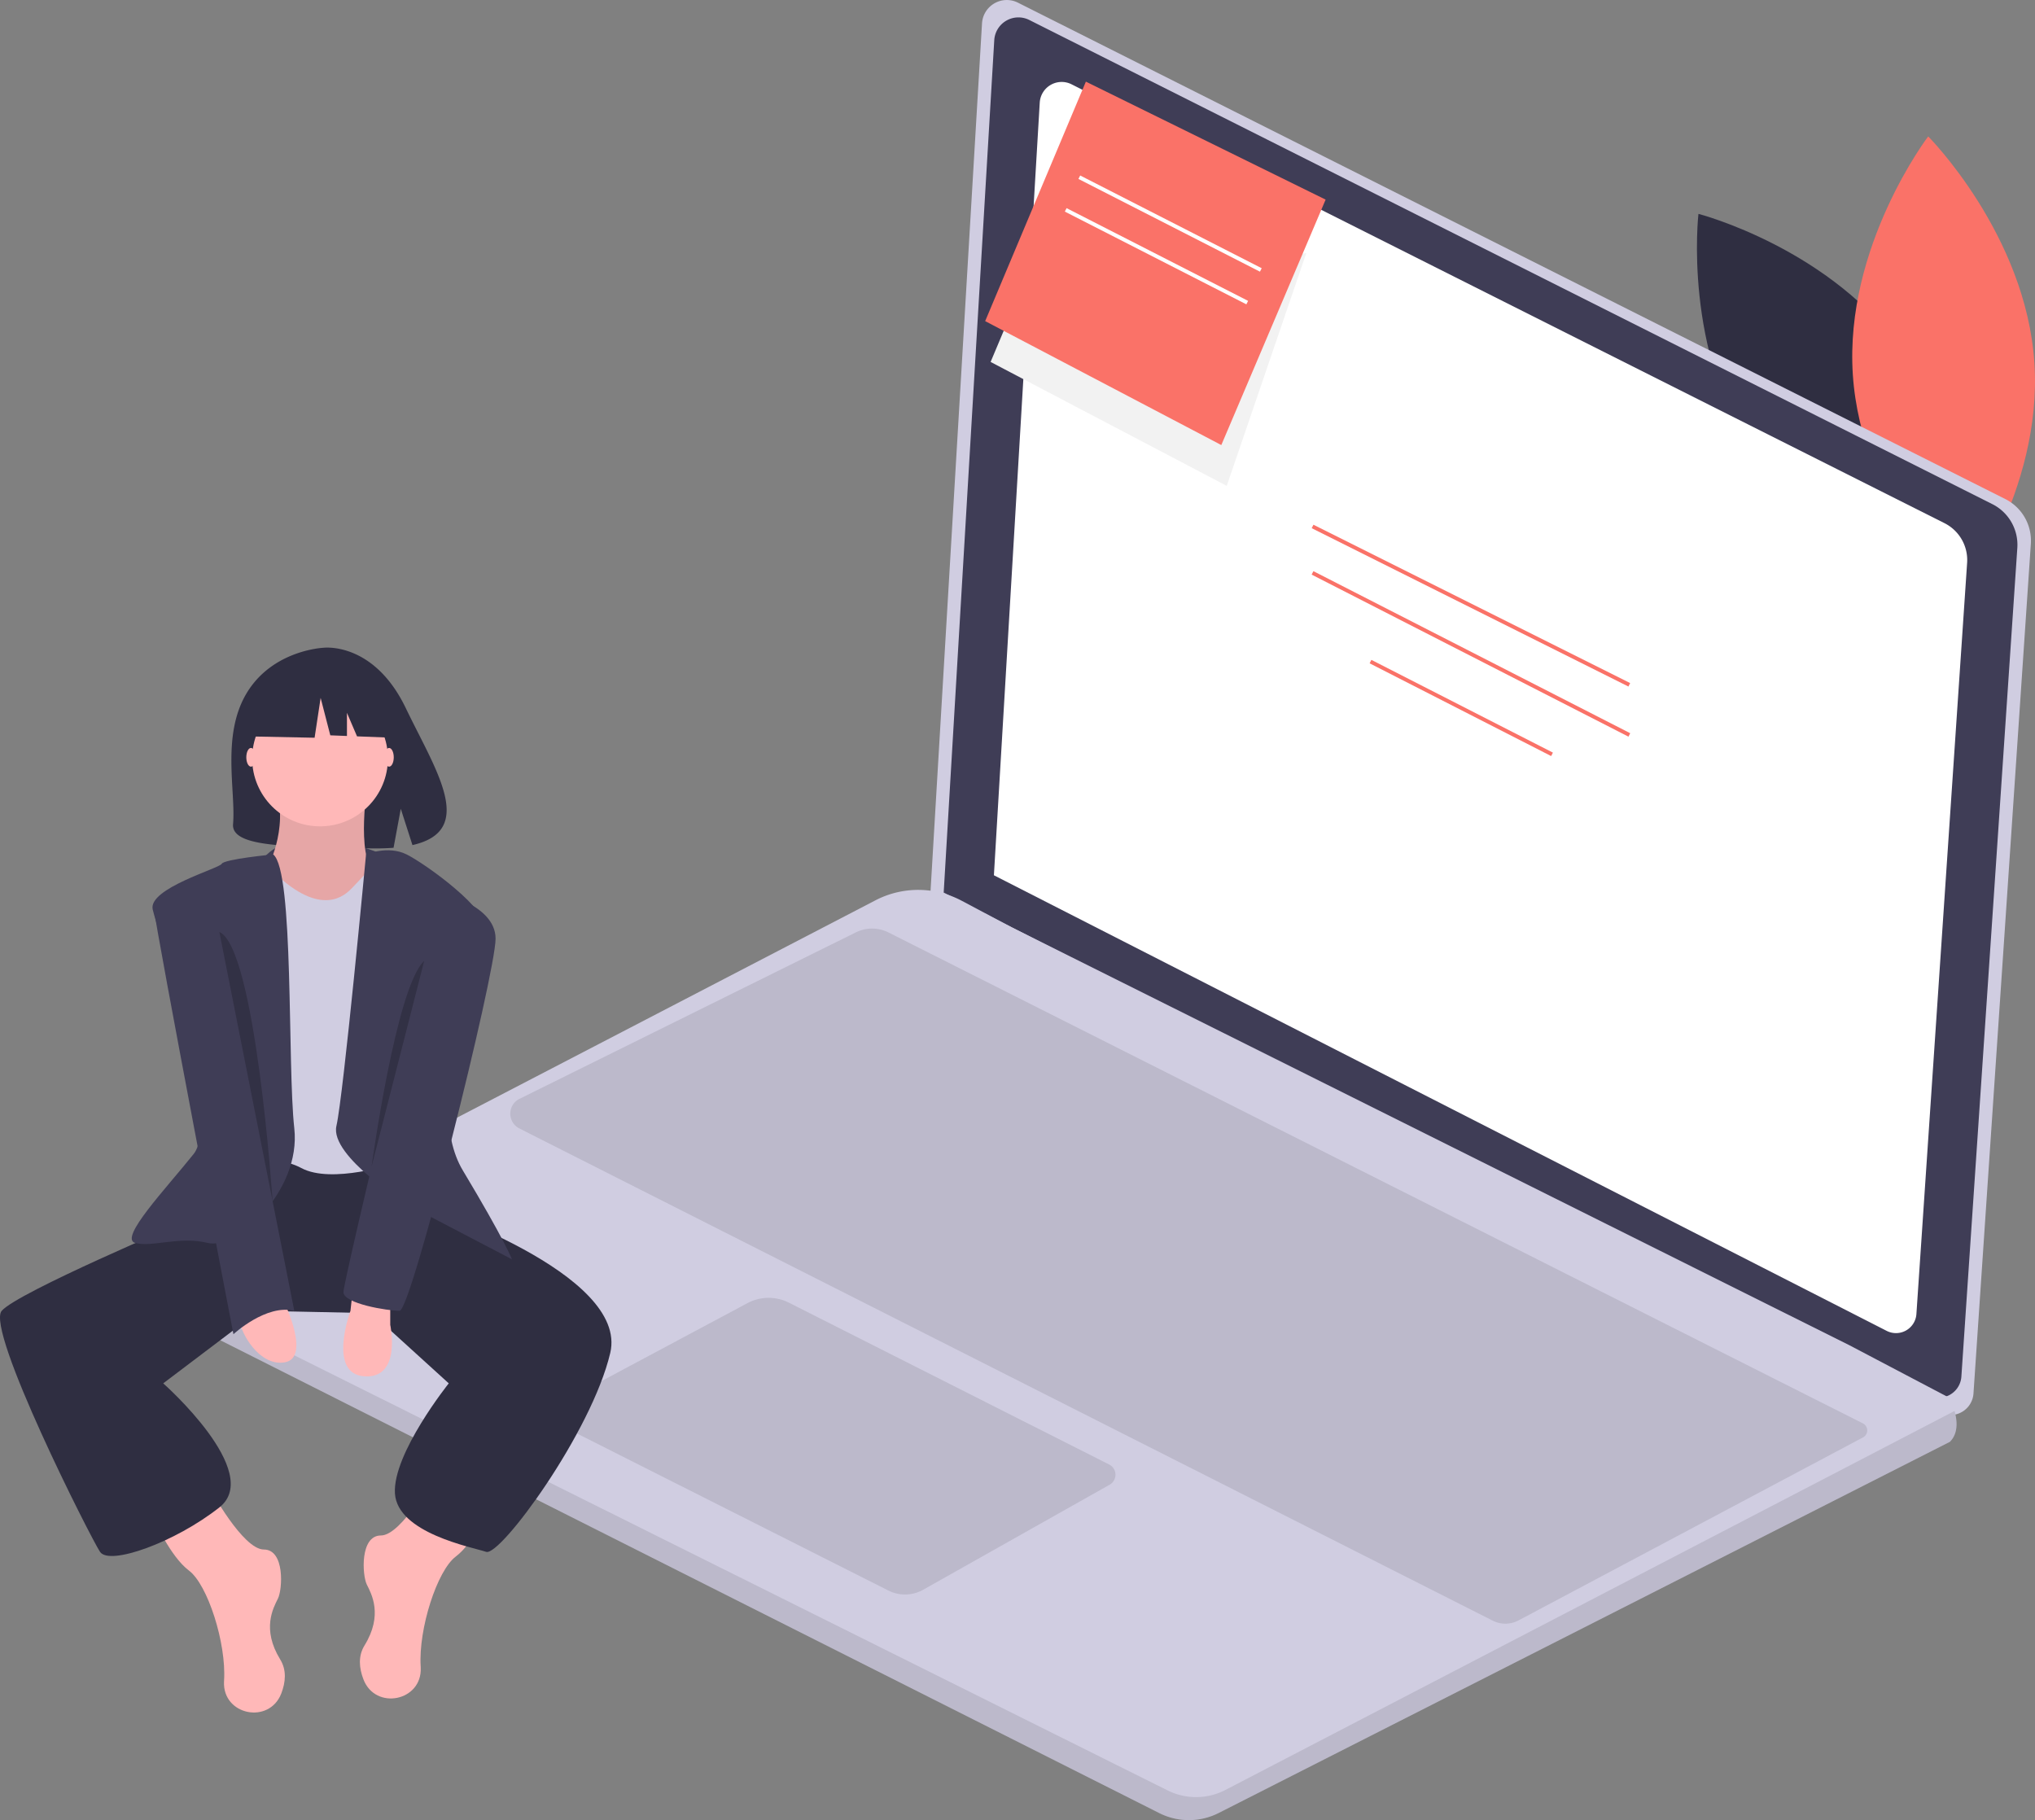 <svg id="a6afbdd4-4f8a-4a84-bbe8-d87b6169081e" data-name="Layer 1" xmlns="http://www.w3.org/2000/svg" width="747.758" height="668.841" viewBox="0 0 747.758 668.841"><rect x="0" y="0" width="747.758" height="668.841" fill="#808080" stroke="none"/><title>noted</title><path d="M927.171,245.864c26.72,38.985,20.807,89.488,20.807,89.488s-49.235-12.705-75.955-51.69-20.807-89.488-20.807-89.488S900.451,206.879,927.171,245.864Z" transform="translate(-227.121 -115.58)" fill="#2f2e41"/><path d="M907.945,253.308c3.127,47.16,39.017,83.179,39.017,83.179S977.783,296.045,974.656,248.885s-39.017-83.179-39.017-83.179S904.818,206.149,907.945,253.308Z" transform="translate(-227.121 -115.58)" fill="#fa7268"/><path d="M601.167,116.562,963.942,298.951a17.155,17.155,0,0,1,9.41,16.482L952.275,627.638a8.5,8.5,0,0,1-12.315,7.013L568.913,445.287,587.962,124.173A9.123,9.123,0,0,1,601.167,116.562Z" transform="translate(-227.121 -115.58)" fill="#d0cde1"/><path d="M605.342,122.924l353.864,177.91a16.733,16.733,0,0,1,9.179,16.077L947.826,621.446a8.291,8.291,0,0,1-12.012,6.841L573.88,443.575l18.581-313.227A8.899,8.899,0,0,1,605.342,122.924Z" transform="translate(-227.121 -115.58)" fill="#3f3d56"/><path d="M620.851,146.554,941.618,307.824a15.168,15.168,0,0,1,8.32,14.574L931.302,598.45a7.515,7.515,0,0,1-10.889,6.201L592.331,437.215l16.843-283.931A8.067,8.067,0,0,1,620.851,146.554Z" transform="translate(-227.121 -115.58)" fill="#fff"/><path d="M289.867,598.911,653.105,781.842a24.185,24.185,0,0,0,21.786-.028L943.605,645.406c3.151-3.151,2.711-7.82,1.703-11.326a25.229,25.229,0,0,0-1.987-4.896l-36.618-19.26L598.832,456.315l-18.394-9.765a34.059,34.059,0,0,0-31.636-.128L289.753,580.985a10.058,10.058,0,0,0,.114,17.926Z" transform="translate(-227.121 -115.58)" fill="#d0cde1"/><path d="M289.867,598.911,653.105,781.842a24.185,24.185,0,0,0,21.786-.028L943.605,645.406c3.151-3.151,2.711-7.82,1.703-11.326L677.397,773.334a23.37,23.37,0,0,1-21.199.182L284.445,588.308A10.017,10.017,0,0,0,289.867,598.911Z" transform="translate(-227.121 -115.58)" opacity="0.1"/><path d="M634.638,653.721,517.003,594.276a16.529,16.529,0,0,0-15.244.173l-68.241,36.457a4.882,4.882,0,0,0,.102,8.664l119.941,60.483a13.586,13.586,0,0,0,12.786-.294L634.86,661.161A4.203,4.203,0,0,0,634.638,653.721Z" transform="translate(-227.121 -115.58)" opacity="0.1"/><path d="M911.687,643.779l-126.586,67.249a10.297,10.297,0,0,1-9.477.095l-357.66-180.87a6.082,6.082,0,0,1,.047-10.879l123.615-61.183a13.404,13.404,0,0,1,11.977.043L911.631,638.626A2.901,2.901,0,0,1,911.687,643.779Z" transform="translate(-227.121 -115.58)" opacity="0.1"/><rect x="766.903" y="273.072" width="1.419" height="130.118" transform="translate(-105.229 757.908) rotate(-63.435)" fill="#fa7268"/><rect x="766.904" y="290.492" width="1.418" height="130.759" transform="translate(-125.91 761.621) rotate(-62.909)" fill="#fa7268"/><rect x="763.355" y="338.292" width="1.42" height="74.9" transform="translate(-145.305 769.587) rotate(-62.935)" fill="#fa7268"/><path d="M366.648,429.127s-28.38-12.367-41.711.697S360.628,438.587,366.648,429.127Z" transform="translate(-227.121 -115.58)" fill="#3f3d56"/><path d="M317.643,370.478C327.18,354.362,346.049,353.611,346.049,353.611s18.387-2.351,30.182,22.192c10.994,22.877,26.167,44.965,2.443,50.32l-4.285-13.338L371.734,427.117a92.827,92.827,0,0,1-10.151.173c-25.407-.82-49.603.24-48.824-8.877C313.796,406.294,308.466,385.984,317.643,370.478Z" transform="translate(-227.121 -115.58)" fill="#2f2e41"/><path d="M304.297,662.62s12.04,22.36,19.78,22.36,6.88,14.62,5.16,18.06-6.02,11.18.86,22.36c2.403,3.905,1.973,8.335.396,12.447-4.419,11.52-21.607,8.03-21.059-4.296q.009-.204.022-.41c.86-13.76-6.02-35.261-12.9-40.421s-12.9-18.92-12.9-18.92Z" transform="translate(-227.121 -115.58)" fill="#ffb8b8"/><path d="M386.858,657.46s-12.04,22.36-19.78,22.36-6.88,14.62-5.16,18.06,6.02,11.18-.86,22.36c-2.403,3.905-1.973,8.335-.396,12.447,4.419,11.52,21.607,8.03,21.059-4.296q-.009-.204-.022-.41c-.86-13.76,6.02-35.261,12.9-40.421s12.9-18.92,12.9-18.92Z" transform="translate(-227.121 -115.58)" fill="#ffb8b8"/><path d="M377.398,547.378l5.16,11.18s75.681,24.94,68.801,54.181-40.421,74.821-45.581,73.101-32.681-6.88-33.541-21.5,19.78-40.421,19.78-40.421L363.638,598.119l-41.298-.86-35.243,26.66s36.981,32.681,20.64,45.581-40.421,21.5-43.861,16.34-42.141-81.701-36.121-88.581S294.837,564.579,294.837,564.579l16.34-23.22,63.641-3.44Z" transform="translate(-227.121 -115.58)" fill="#2f2e41"/><path d="M361.918,405.476s-4.3,28.38,4.3,31.821S349.018,455.357,349.018,455.357H334.398l-9.46-19.78s8.6-15.48,3.44-30.1S361.918,405.476,361.918,405.476Z" transform="translate(-227.121 -115.58)" fill="#ffb8b8"/><path d="M361.918,405.476s-4.3,28.38,4.3,31.821S349.018,455.357,349.018,455.357H334.398l-9.46-19.78s8.6-15.48,3.44-30.1S361.918,405.476,361.918,405.476Z" transform="translate(-227.121 -115.58)" opacity="0.1"/><path d="M367.938,429.557S358.478,439.877,356.758,441.597s-9.46,11.18-25.8-2.58-18.06,2.58-18.06,2.58V544.798s13.76-6.02,24.94,0,34.401-1.72,34.401-1.72l4.3-106.642Z" transform="translate(-227.121 -115.58)" fill="#d0cde1"/><path d="M361.621,429.557s8.037-3.44,14.917,0,30.96,20.64,29.24,28.38-24.08,61.921-8.6,87.721S415.239,578.339,415.239,578.339l-37.841-19.78s-29.24-18.06-26.66-29.24S361.621,429.557,361.621,429.557Z" transform="translate(-227.121 -115.58)" fill="#3f3d56"/><path d="M327.507,429.557s-18.05,1.72-18.91,3.44-27.09,9.03-25.37,16.77,25.37,76.971,15.05,89.871-27.52,30.96-21.5,32.681,16.34-2.58,26.66,0,34.401-18.92,31.821-42.141S335.237,435.577,327.507,429.557Z" transform="translate(-227.121 -115.58)" fill="#3f3d56"/><path d="M370.518,593.819v8.6s4.3,19.78-9.46,18.92-5.16-24.08-5.16-24.08l.86-7.74Z" transform="translate(-227.121 -115.58)" fill="#ffb8b8"/><path d="M331.818,594.679s9.46,19.78,0,21.5-16.34-11.18-16.34-14.62S331.818,594.679,331.818,594.679Z" transform="translate(-227.121 -115.58)" fill="#ffb8b8"/><ellipse cx="92.226" cy="278.286" rx="1.72" ry="3.44" fill="#ffb8b8"/><ellipse cx="142.967" cy="278.286" rx="1.72" ry="3.44" fill="#ffb8b8"/><path d="M304.297,440.737s-21.5,0-20.64,8.6,29.24,156.523,29.24,156.523,12.04-11.18,22.36-8.6Z" transform="translate(-227.121 -115.58)" fill="#3f3d56"/><path d="M387.718,443.317s21.5,4.3,21.5,17.2-30.96,136.742-35.261,136.742-20.64-2.58-20.64-6.88S387.718,443.317,387.718,443.317Z" transform="translate(-227.121 -115.58)" fill="#3f3d56"/><path d="M382.988,468.687l-19.35,75.673S372.668,478.147,382.988,468.687Z" transform="translate(-227.121 -115.58)" opacity="0.2"/><path d="M307.723,458.054,327.293,556.993S321.038,463.761,307.723,458.054Z" transform="translate(-227.121 -115.58)" opacity="0.2"/><circle cx="117.597" cy="278.716" r="24.94" fill="#ffb8b8"/><polygon points="94.738 253.344 113.38 243.58 139.123 247.574 144.449 271.098 131.191 270.589 127.487 261.946 127.487 270.446 121.369 270.211 117.818 256.451 115.599 271.098 93.85 270.655 94.738 253.344" fill="#2f2e41"/><polyline points="374.28 108.551 364 133 450.768 178.545 480 93" fill="#f2f2f2"/><polygon points="448.768 163.545 487.099 73.352 399 30 362 118 448.768 163.545" fill="#fa7268"/><rect x="656.355" y="160.292" width="1.42" height="74.9" transform="translate(-45.113 577.296) rotate(-62.935)" fill="#fff"/><rect x="651.355" y="172.292" width="1.42" height="74.9" transform="translate(-58.524 579.383) rotate(-62.935)" fill="#fff"/></svg>